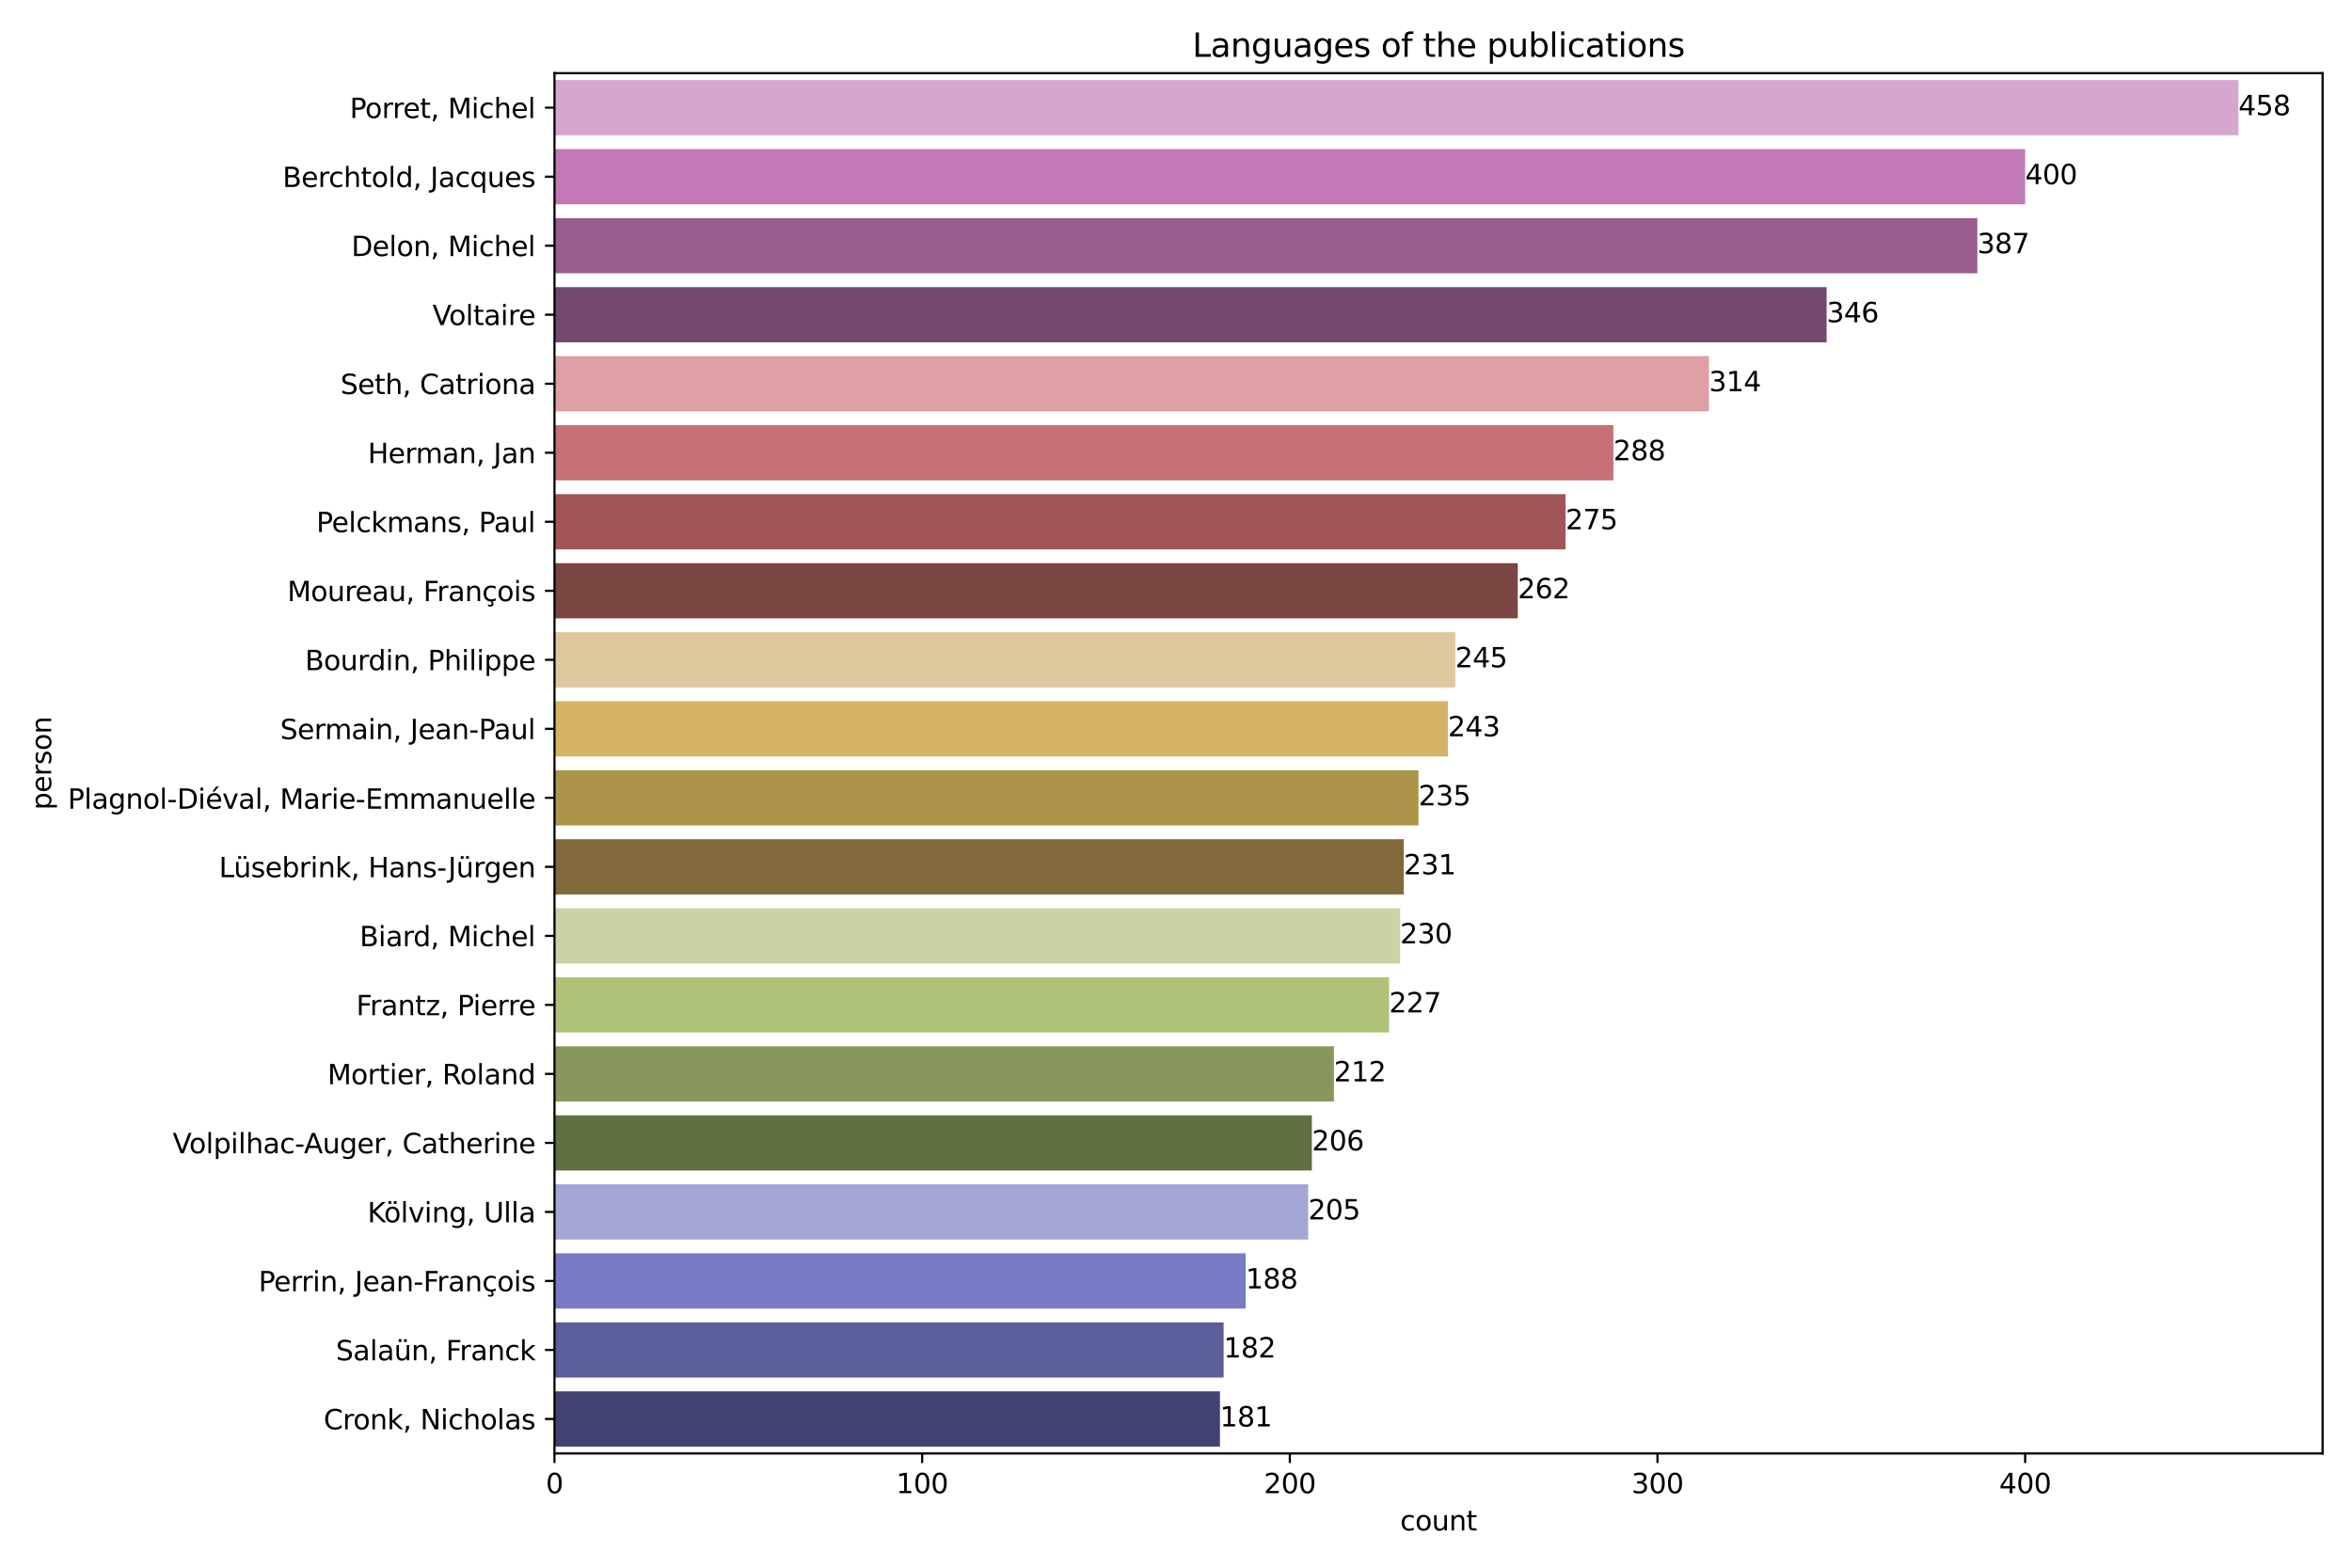 <?xml version="1.0" encoding="utf-8" standalone="no"?>
<!DOCTYPE svg PUBLIC "-//W3C//DTD SVG 1.1//EN"
  "http://www.w3.org/Graphics/SVG/1.1/DTD/svg11.dtd">
<svg xmlns:xlink="http://www.w3.org/1999/xlink" width="864pt" height="576pt" viewBox="0 0 864 576" xmlns="http://www.w3.org/2000/svg" version="1.1">
 <defs>
  <style type="text/css">*{stroke-linejoin: round; stroke-linecap: butt}</style>
 </defs>
 <g id="figure_1">
  <g id="patch_1">
   <path d="M 0 576 
L 864 576 
L 864 0 
L 0 0 
z
" style="fill: #ffffff"/>
  </g>
  <g id="axes_1">
   <g id="patch_2">
    <path d="M 203.69 534.04 
L 853.2 534.04 
L 853.2 26.88 
L 203.69 26.88 
z
" style="fill: #ffffff"/>
   </g>
   <g id="patch_3">
    <path d="M 203.69 511.218 
L 448.151 511.218 
L 448.151 531.504 
L 203.69 531.504 
z
" clip-path="url(#p50ebebb6cd)" style="fill: #414271"/>
   </g>
   <g id="patch_4">
    <path d="M 203.69 485.86 
L 449.502 485.86 
L 449.502 506.146 
L 203.69 506.146 
z
" clip-path="url(#p50ebebb6cd)" style="fill: #5c5e99"/>
   </g>
   <g id="patch_5">
    <path d="M 203.69 460.502 
L 457.605 460.502 
L 457.605 480.788 
L 203.69 480.788 
z
" clip-path="url(#p50ebebb6cd)" style="fill: #787ac3"/>
   </g>
   <g id="patch_6">
    <path d="M 203.69 435.144 
L 480.566 435.144 
L 480.566 455.43 
L 203.69 455.43 
z
" clip-path="url(#p50ebebb6cd)" style="fill: #a4a6d6"/>
   </g>
   <g id="patch_7">
    <path d="M 203.69 409.786 
L 481.916 409.786 
L 481.916 430.072 
L 203.69 430.072 
z
" clip-path="url(#p50ebebb6cd)" style="fill: #607141"/>
   </g>
   <g id="patch_8">
    <path d="M 203.69 384.428 
L 490.02 384.428 
L 490.02 404.714 
L 203.69 404.714 
z
" clip-path="url(#p50ebebb6cd)" style="fill: #88985c"/>
   </g>
   <g id="patch_9">
    <path d="M 203.69 359.07 
L 510.279 359.07 
L 510.279 379.356 
L 203.69 379.356 
z
" clip-path="url(#p50ebebb6cd)" style="fill: #afc378"/>
   </g>
   <g id="patch_10">
    <path d="M 203.69 333.712 
L 514.331 333.712 
L 514.331 353.998 
L 203.69 353.998 
z
" clip-path="url(#p50ebebb6cd)" style="fill: #c9d3a4"/>
   </g>
   <g id="patch_11">
    <path d="M 203.69 308.354 
L 515.682 308.354 
L 515.682 328.64 
L 203.69 328.64 
z
" clip-path="url(#p50ebebb6cd)" style="fill: #81693c"/>
   </g>
   <g id="patch_12">
    <path d="M 203.69 282.996 
L 521.084 282.996 
L 521.084 303.282 
L 203.69 303.282 
z
" clip-path="url(#p50ebebb6cd)" style="fill: #ac954a"/>
   </g>
   <g id="patch_13">
    <path d="M 203.69 257.638 
L 531.889 257.638 
L 531.889 277.924 
L 203.69 277.924 
z
" clip-path="url(#p50ebebb6cd)" style="fill: #d4b365"/>
   </g>
   <g id="patch_14">
    <path d="M 203.69 232.28 
L 534.59 232.28 
L 534.59 252.566 
L 203.69 252.566 
z
" clip-path="url(#p50ebebb6cd)" style="fill: #ddc89e"/>
   </g>
   <g id="patch_15">
    <path d="M 203.69 206.922 
L 557.551 206.922 
L 557.551 227.208 
L 203.69 227.208 
z
" clip-path="url(#p50ebebb6cd)" style="fill: #7b4542"/>
   </g>
   <g id="patch_16">
    <path d="M 203.69 181.564 
L 575.109 181.564 
L 575.109 201.85 
L 203.69 201.85 
z
" clip-path="url(#p50ebebb6cd)" style="fill: #a05656"/>
   </g>
   <g id="patch_17">
    <path d="M 203.69 156.206 
L 592.667 156.206 
L 592.667 176.492 
L 203.69 176.492 
z
" clip-path="url(#p50ebebb6cd)" style="fill: #c77077"/>
   </g>
   <g id="patch_18">
    <path d="M 203.69 130.848 
L 627.783 130.848 
L 627.783 151.134 
L 203.69 151.134 
z
" clip-path="url(#p50ebebb6cd)" style="fill: #dda0a5"/>
   </g>
   <g id="patch_19">
    <path d="M 203.69 105.49 
L 671.002 105.49 
L 671.002 125.776 
L 203.69 125.776 
z
" clip-path="url(#p50ebebb6cd)" style="fill: #74486e"/>
   </g>
   <g id="patch_20">
    <path d="M 203.69 80.132 
L 726.377 80.132 
L 726.377 100.418 
L 203.69 100.418 
z
" clip-path="url(#p50ebebb6cd)" style="fill: #9a5c8e"/>
   </g>
   <g id="patch_21">
    <path d="M 203.69 54.774 
L 743.935 54.774 
L 743.935 75.06 
L 203.69 75.06 
z
" clip-path="url(#p50ebebb6cd)" style="fill: #c279b5"/>
   </g>
   <g id="patch_22">
    <path d="M 203.69 29.416 
L 822.271 29.416 
L 822.271 49.702 
L 203.69 49.702 
z
" clip-path="url(#p50ebebb6cd)" style="fill: #d6a6d0"/>
   </g>
   <g id="matplotlib.axis_1">
    <g id="xtick_1">
     <g id="line2d_1">
      <defs>
       <path id="m2b7f20eead" d="M 0 0 
L 0 3.5 
" style="stroke: #000000; stroke-width: 0.8"/>
      </defs>
      <g>
       <use xlink:href="#m2b7f20eead" x="203.69" y="534.04" style="stroke: #000000; stroke-width: 0.8"/>
      </g>
     </g>
     <g id="text_1">
      <!-- 0 -->
      <g transform="translate(200.509 548.638) scale(0.1 -0.1)">
       <defs>
        <path id="DejaVuSans-30" d="M 2034 4250 
Q 1547 4250 1301 3770 
Q 1056 3291 1056 2328 
Q 1056 1369 1301 889 
Q 1547 409 2034 409 
Q 2525 409 2770 889 
Q 3016 1369 3016 2328 
Q 3016 3291 2770 3770 
Q 2525 4250 2034 4250 
z
M 2034 4750 
Q 2819 4750 3233 4129 
Q 3647 3509 3647 2328 
Q 3647 1150 3233 529 
Q 2819 -91 2034 -91 
Q 1250 -91 836 529 
Q 422 1150 422 2328 
Q 422 3509 836 4129 
Q 1250 4750 2034 4750 
z
" transform="scale(0.016)"/>
       </defs>
       <use xlink:href="#DejaVuSans-30"/>
      </g>
     </g>
    </g>
    <g id="xtick_2">
     <g id="line2d_2">
      <g>
       <use xlink:href="#m2b7f20eead" x="338.751" y="534.04" style="stroke: #000000; stroke-width: 0.8"/>
      </g>
     </g>
     <g id="text_2">
      <!-- 100 -->
      <g transform="translate(329.208 548.638) scale(0.1 -0.1)">
       <defs>
        <path id="DejaVuSans-31" d="M 794 531 
L 1825 531 
L 1825 4091 
L 703 3866 
L 703 4441 
L 1819 4666 
L 2450 4666 
L 2450 531 
L 3481 531 
L 3481 0 
L 794 0 
L 794 531 
z
" transform="scale(0.016)"/>
       </defs>
       <use xlink:href="#DejaVuSans-31"/>
       <use xlink:href="#DejaVuSans-30" x="63.623"/>
       <use xlink:href="#DejaVuSans-30" x="127.246"/>
      </g>
     </g>
    </g>
    <g id="xtick_3">
     <g id="line2d_3">
      <g>
       <use xlink:href="#m2b7f20eead" x="473.813" y="534.04" style="stroke: #000000; stroke-width: 0.8"/>
      </g>
     </g>
     <g id="text_3">
      <!-- 200 -->
      <g transform="translate(464.269 548.638) scale(0.1 -0.1)">
       <defs>
        <path id="DejaVuSans-32" d="M 1228 531 
L 3431 531 
L 3431 0 
L 469 0 
L 469 531 
Q 828 903 1448 1529 
Q 2069 2156 2228 2338 
Q 2531 2678 2651 2914 
Q 2772 3150 2772 3378 
Q 2772 3750 2511 3984 
Q 2250 4219 1831 4219 
Q 1534 4219 1204 4116 
Q 875 4013 500 3803 
L 500 4441 
Q 881 4594 1212 4672 
Q 1544 4750 1819 4750 
Q 2544 4750 2975 4387 
Q 3406 4025 3406 3419 
Q 3406 3131 3298 2873 
Q 3191 2616 2906 2266 
Q 2828 2175 2409 1742 
Q 1991 1309 1228 531 
z
" transform="scale(0.016)"/>
       </defs>
       <use xlink:href="#DejaVuSans-32"/>
       <use xlink:href="#DejaVuSans-30" x="63.623"/>
       <use xlink:href="#DejaVuSans-30" x="127.246"/>
      </g>
     </g>
    </g>
    <g id="xtick_4">
     <g id="line2d_4">
      <g>
       <use xlink:href="#m2b7f20eead" x="608.874" y="534.04" style="stroke: #000000; stroke-width: 0.8"/>
      </g>
     </g>
     <g id="text_4">
      <!-- 300 -->
      <g transform="translate(599.33 548.638) scale(0.1 -0.1)">
       <defs>
        <path id="DejaVuSans-33" d="M 2597 2516 
Q 3050 2419 3304 2112 
Q 3559 1806 3559 1356 
Q 3559 666 3084 287 
Q 2609 -91 1734 -91 
Q 1441 -91 1130 -33 
Q 819 25 488 141 
L 488 750 
Q 750 597 1062 519 
Q 1375 441 1716 441 
Q 2309 441 2620 675 
Q 2931 909 2931 1356 
Q 2931 1769 2642 2001 
Q 2353 2234 1838 2234 
L 1294 2234 
L 1294 2753 
L 1863 2753 
Q 2328 2753 2575 2939 
Q 2822 3125 2822 3475 
Q 2822 3834 2567 4026 
Q 2313 4219 1838 4219 
Q 1578 4219 1281 4162 
Q 984 4106 628 3988 
L 628 4550 
Q 988 4650 1302 4700 
Q 1616 4750 1894 4750 
Q 2613 4750 3031 4423 
Q 3450 4097 3450 3541 
Q 3450 3153 3228 2886 
Q 3006 2619 2597 2516 
z
" transform="scale(0.016)"/>
       </defs>
       <use xlink:href="#DejaVuSans-33"/>
       <use xlink:href="#DejaVuSans-30" x="63.623"/>
       <use xlink:href="#DejaVuSans-30" x="127.246"/>
      </g>
     </g>
    </g>
    <g id="xtick_5">
     <g id="line2d_5">
      <g>
       <use xlink:href="#m2b7f20eead" x="743.935" y="534.04" style="stroke: #000000; stroke-width: 0.8"/>
      </g>
     </g>
     <g id="text_5">
      <!-- 400 -->
      <g transform="translate(734.392 548.638) scale(0.1 -0.1)">
       <defs>
        <path id="DejaVuSans-34" d="M 2419 4116 
L 825 1625 
L 2419 1625 
L 2419 4116 
z
M 2253 4666 
L 3047 4666 
L 3047 1625 
L 3713 1625 
L 3713 1100 
L 3047 1100 
L 3047 0 
L 2419 0 
L 2419 1100 
L 313 1100 
L 313 1709 
L 2253 4666 
z
" transform="scale(0.016)"/>
       </defs>
       <use xlink:href="#DejaVuSans-34"/>
       <use xlink:href="#DejaVuSans-30" x="63.623"/>
       <use xlink:href="#DejaVuSans-30" x="127.246"/>
      </g>
     </g>
    </g>
    <g id="text_6">
     <!-- count -->
     <g transform="translate(514.339 562.317) scale(0.1 -0.1)">
      <defs>
       <path id="DejaVuSans-63" d="M 3122 3366 
L 3122 2828 
Q 2878 2963 2633 3030 
Q 2388 3097 2138 3097 
Q 1578 3097 1268 2742 
Q 959 2388 959 1747 
Q 959 1106 1268 751 
Q 1578 397 2138 397 
Q 2388 397 2633 464 
Q 2878 531 3122 666 
L 3122 134 
Q 2881 22 2623 -34 
Q 2366 -91 2075 -91 
Q 1284 -91 818 406 
Q 353 903 353 1747 
Q 353 2603 823 3093 
Q 1294 3584 2113 3584 
Q 2378 3584 2631 3529 
Q 2884 3475 3122 3366 
z
" transform="scale(0.016)"/>
       <path id="DejaVuSans-6f" d="M 1959 3097 
Q 1497 3097 1228 2736 
Q 959 2375 959 1747 
Q 959 1119 1226 758 
Q 1494 397 1959 397 
Q 2419 397 2687 759 
Q 2956 1122 2956 1747 
Q 2956 2369 2687 2733 
Q 2419 3097 1959 3097 
z
M 1959 3584 
Q 2709 3584 3137 3096 
Q 3566 2609 3566 1747 
Q 3566 888 3137 398 
Q 2709 -91 1959 -91 
Q 1206 -91 779 398 
Q 353 888 353 1747 
Q 353 2609 779 3096 
Q 1206 3584 1959 3584 
z
" transform="scale(0.016)"/>
       <path id="DejaVuSans-75" d="M 544 1381 
L 544 3500 
L 1119 3500 
L 1119 1403 
Q 1119 906 1312 657 
Q 1506 409 1894 409 
Q 2359 409 2629 706 
Q 2900 1003 2900 1516 
L 2900 3500 
L 3475 3500 
L 3475 0 
L 2900 0 
L 2900 538 
Q 2691 219 2414 64 
Q 2138 -91 1772 -91 
Q 1169 -91 856 284 
Q 544 659 544 1381 
z
M 1991 3584 
L 1991 3584 
z
" transform="scale(0.016)"/>
       <path id="DejaVuSans-6e" d="M 3513 2113 
L 3513 0 
L 2938 0 
L 2938 2094 
Q 2938 2591 2744 2837 
Q 2550 3084 2163 3084 
Q 1697 3084 1428 2787 
Q 1159 2491 1159 1978 
L 1159 0 
L 581 0 
L 581 3500 
L 1159 3500 
L 1159 2956 
Q 1366 3272 1645 3428 
Q 1925 3584 2291 3584 
Q 2894 3584 3203 3211 
Q 3513 2838 3513 2113 
z
" transform="scale(0.016)"/>
       <path id="DejaVuSans-74" d="M 1172 4494 
L 1172 3500 
L 2356 3500 
L 2356 3053 
L 1172 3053 
L 1172 1153 
Q 1172 725 1289 603 
Q 1406 481 1766 481 
L 2356 481 
L 2356 0 
L 1766 0 
Q 1100 0 847 248 
Q 594 497 594 1153 
L 594 3053 
L 172 3053 
L 172 3500 
L 594 3500 
L 594 4494 
L 1172 4494 
z
" transform="scale(0.016)"/>
      </defs>
      <use xlink:href="#DejaVuSans-63"/>
      <use xlink:href="#DejaVuSans-6f" x="54.98"/>
      <use xlink:href="#DejaVuSans-75" x="116.162"/>
      <use xlink:href="#DejaVuSans-6e" x="179.541"/>
      <use xlink:href="#DejaVuSans-74" x="242.92"/>
     </g>
    </g>
   </g>
   <g id="matplotlib.axis_2">
    <g id="ytick_1">
     <g id="line2d_6">
      <defs>
       <path id="mb534591a51" d="M 0 0 
L -3.5 0 
" style="stroke: #000000; stroke-width: 0.8"/>
      </defs>
      <g>
       <use xlink:href="#mb534591a51" x="203.69" y="39.559" style="stroke: #000000; stroke-width: 0.8"/>
      </g>
     </g>
     <g id="text_7">
      <!-- Porret, Michel -->
      <g transform="translate(128.479 43.358) scale(0.1 -0.1)">
       <defs>
        <path id="DejaVuSans-50" d="M 1259 4147 
L 1259 2394 
L 2053 2394 
Q 2494 2394 2734 2622 
Q 2975 2850 2975 3272 
Q 2975 3691 2734 3919 
Q 2494 4147 2053 4147 
L 1259 4147 
z
M 628 4666 
L 2053 4666 
Q 2838 4666 3239 4311 
Q 3641 3956 3641 3272 
Q 3641 2581 3239 2228 
Q 2838 1875 2053 1875 
L 1259 1875 
L 1259 0 
L 628 0 
L 628 4666 
z
" transform="scale(0.016)"/>
        <path id="DejaVuSans-72" d="M 2631 2963 
Q 2534 3019 2420 3045 
Q 2306 3072 2169 3072 
Q 1681 3072 1420 2755 
Q 1159 2438 1159 1844 
L 1159 0 
L 581 0 
L 581 3500 
L 1159 3500 
L 1159 2956 
Q 1341 3275 1631 3429 
Q 1922 3584 2338 3584 
Q 2397 3584 2469 3576 
Q 2541 3569 2628 3553 
L 2631 2963 
z
" transform="scale(0.016)"/>
        <path id="DejaVuSans-65" d="M 3597 1894 
L 3597 1613 
L 953 1613 
Q 991 1019 1311 708 
Q 1631 397 2203 397 
Q 2534 397 2845 478 
Q 3156 559 3463 722 
L 3463 178 
Q 3153 47 2828 -22 
Q 2503 -91 2169 -91 
Q 1331 -91 842 396 
Q 353 884 353 1716 
Q 353 2575 817 3079 
Q 1281 3584 2069 3584 
Q 2775 3584 3186 3129 
Q 3597 2675 3597 1894 
z
M 3022 2063 
Q 3016 2534 2758 2815 
Q 2500 3097 2075 3097 
Q 1594 3097 1305 2825 
Q 1016 2553 972 2059 
L 3022 2063 
z
" transform="scale(0.016)"/>
        <path id="DejaVuSans-2c" d="M 750 794 
L 1409 794 
L 1409 256 
L 897 -744 
L 494 -744 
L 750 256 
L 750 794 
z
" transform="scale(0.016)"/>
        <path id="DejaVuSans-20" transform="scale(0.016)"/>
        <path id="DejaVuSans-4d" d="M 628 4666 
L 1569 4666 
L 2759 1491 
L 3956 4666 
L 4897 4666 
L 4897 0 
L 4281 0 
L 4281 4097 
L 3078 897 
L 2444 897 
L 1241 4097 
L 1241 0 
L 628 0 
L 628 4666 
z
" transform="scale(0.016)"/>
        <path id="DejaVuSans-69" d="M 603 3500 
L 1178 3500 
L 1178 0 
L 603 0 
L 603 3500 
z
M 603 4863 
L 1178 4863 
L 1178 4134 
L 603 4134 
L 603 4863 
z
" transform="scale(0.016)"/>
        <path id="DejaVuSans-68" d="M 3513 2113 
L 3513 0 
L 2938 0 
L 2938 2094 
Q 2938 2591 2744 2837 
Q 2550 3084 2163 3084 
Q 1697 3084 1428 2787 
Q 1159 2491 1159 1978 
L 1159 0 
L 581 0 
L 581 4863 
L 1159 4863 
L 1159 2956 
Q 1366 3272 1645 3428 
Q 1925 3584 2291 3584 
Q 2894 3584 3203 3211 
Q 3513 2838 3513 2113 
z
" transform="scale(0.016)"/>
        <path id="DejaVuSans-6c" d="M 603 4863 
L 1178 4863 
L 1178 0 
L 603 0 
L 603 4863 
z
" transform="scale(0.016)"/>
       </defs>
       <use xlink:href="#DejaVuSans-50"/>
       <use xlink:href="#DejaVuSans-6f" x="56.678"/>
       <use xlink:href="#DejaVuSans-72" x="117.859"/>
       <use xlink:href="#DejaVuSans-72" x="157.223"/>
       <use xlink:href="#DejaVuSans-65" x="196.086"/>
       <use xlink:href="#DejaVuSans-74" x="257.609"/>
       <use xlink:href="#DejaVuSans-2c" x="296.818"/>
       <use xlink:href="#DejaVuSans-20" x="328.605"/>
       <use xlink:href="#DejaVuSans-4d" x="360.393"/>
       <use xlink:href="#DejaVuSans-69" x="446.672"/>
       <use xlink:href="#DejaVuSans-63" x="474.455"/>
       <use xlink:href="#DejaVuSans-68" x="529.436"/>
       <use xlink:href="#DejaVuSans-65" x="592.814"/>
       <use xlink:href="#DejaVuSans-6c" x="654.338"/>
      </g>
     </g>
    </g>
    <g id="ytick_2">
     <g id="line2d_7">
      <g>
       <use xlink:href="#mb534591a51" x="203.69" y="64.917" style="stroke: #000000; stroke-width: 0.8"/>
      </g>
     </g>
     <g id="text_8">
      <!-- Berchtold, Jacques -->
      <g transform="translate(103.807 68.716) scale(0.1 -0.1)">
       <defs>
        <path id="DejaVuSans-42" d="M 1259 2228 
L 1259 519 
L 2272 519 
Q 2781 519 3026 730 
Q 3272 941 3272 1375 
Q 3272 1813 3026 2020 
Q 2781 2228 2272 2228 
L 1259 2228 
z
M 1259 4147 
L 1259 2741 
L 2194 2741 
Q 2656 2741 2882 2914 
Q 3109 3088 3109 3444 
Q 3109 3797 2882 3972 
Q 2656 4147 2194 4147 
L 1259 4147 
z
M 628 4666 
L 2241 4666 
Q 2963 4666 3353 4366 
Q 3744 4066 3744 3513 
Q 3744 3084 3544 2831 
Q 3344 2578 2956 2516 
Q 3422 2416 3680 2098 
Q 3938 1781 3938 1306 
Q 3938 681 3513 340 
Q 3088 0 2303 0 
L 628 0 
L 628 4666 
z
" transform="scale(0.016)"/>
        <path id="DejaVuSans-64" d="M 2906 2969 
L 2906 4863 
L 3481 4863 
L 3481 0 
L 2906 0 
L 2906 525 
Q 2725 213 2448 61 
Q 2172 -91 1784 -91 
Q 1150 -91 751 415 
Q 353 922 353 1747 
Q 353 2572 751 3078 
Q 1150 3584 1784 3584 
Q 2172 3584 2448 3432 
Q 2725 3281 2906 2969 
z
M 947 1747 
Q 947 1113 1208 752 
Q 1469 391 1925 391 
Q 2381 391 2643 752 
Q 2906 1113 2906 1747 
Q 2906 2381 2643 2742 
Q 2381 3103 1925 3103 
Q 1469 3103 1208 2742 
Q 947 2381 947 1747 
z
" transform="scale(0.016)"/>
        <path id="DejaVuSans-4a" d="M 628 4666 
L 1259 4666 
L 1259 325 
Q 1259 -519 939 -900 
Q 619 -1281 -91 -1281 
L -331 -1281 
L -331 -750 
L -134 -750 
Q 284 -750 456 -515 
Q 628 -281 628 325 
L 628 4666 
z
" transform="scale(0.016)"/>
        <path id="DejaVuSans-61" d="M 2194 1759 
Q 1497 1759 1228 1600 
Q 959 1441 959 1056 
Q 959 750 1161 570 
Q 1363 391 1709 391 
Q 2188 391 2477 730 
Q 2766 1069 2766 1631 
L 2766 1759 
L 2194 1759 
z
M 3341 1997 
L 3341 0 
L 2766 0 
L 2766 531 
Q 2569 213 2275 61 
Q 1981 -91 1556 -91 
Q 1019 -91 701 211 
Q 384 513 384 1019 
Q 384 1609 779 1909 
Q 1175 2209 1959 2209 
L 2766 2209 
L 2766 2266 
Q 2766 2663 2505 2880 
Q 2244 3097 1772 3097 
Q 1472 3097 1187 3025 
Q 903 2953 641 2809 
L 641 3341 
Q 956 3463 1253 3523 
Q 1550 3584 1831 3584 
Q 2591 3584 2966 3190 
Q 3341 2797 3341 1997 
z
" transform="scale(0.016)"/>
        <path id="DejaVuSans-71" d="M 947 1747 
Q 947 1113 1208 752 
Q 1469 391 1925 391 
Q 2381 391 2643 752 
Q 2906 1113 2906 1747 
Q 2906 2381 2643 2742 
Q 2381 3103 1925 3103 
Q 1469 3103 1208 2742 
Q 947 2381 947 1747 
z
M 2906 525 
Q 2725 213 2448 61 
Q 2172 -91 1784 -91 
Q 1150 -91 751 415 
Q 353 922 353 1747 
Q 353 2572 751 3078 
Q 1150 3584 1784 3584 
Q 2172 3584 2448 3432 
Q 2725 3281 2906 2969 
L 2906 3500 
L 3481 3500 
L 3481 -1331 
L 2906 -1331 
L 2906 525 
z
" transform="scale(0.016)"/>
        <path id="DejaVuSans-73" d="M 2834 3397 
L 2834 2853 
Q 2591 2978 2328 3040 
Q 2066 3103 1784 3103 
Q 1356 3103 1142 2972 
Q 928 2841 928 2578 
Q 928 2378 1081 2264 
Q 1234 2150 1697 2047 
L 1894 2003 
Q 2506 1872 2764 1633 
Q 3022 1394 3022 966 
Q 3022 478 2636 193 
Q 2250 -91 1575 -91 
Q 1294 -91 989 -36 
Q 684 19 347 128 
L 347 722 
Q 666 556 975 473 
Q 1284 391 1588 391 
Q 1994 391 2212 530 
Q 2431 669 2431 922 
Q 2431 1156 2273 1281 
Q 2116 1406 1581 1522 
L 1381 1569 
Q 847 1681 609 1914 
Q 372 2147 372 2553 
Q 372 3047 722 3315 
Q 1072 3584 1716 3584 
Q 2034 3584 2315 3537 
Q 2597 3491 2834 3397 
z
" transform="scale(0.016)"/>
       </defs>
       <use xlink:href="#DejaVuSans-42"/>
       <use xlink:href="#DejaVuSans-65" x="68.604"/>
       <use xlink:href="#DejaVuSans-72" x="130.127"/>
       <use xlink:href="#DejaVuSans-63" x="168.99"/>
       <use xlink:href="#DejaVuSans-68" x="223.971"/>
       <use xlink:href="#DejaVuSans-74" x="287.35"/>
       <use xlink:href="#DejaVuSans-6f" x="326.559"/>
       <use xlink:href="#DejaVuSans-6c" x="387.74"/>
       <use xlink:href="#DejaVuSans-64" x="415.523"/>
       <use xlink:href="#DejaVuSans-2c" x="479"/>
       <use xlink:href="#DejaVuSans-20" x="510.787"/>
       <use xlink:href="#DejaVuSans-4a" x="542.574"/>
       <use xlink:href="#DejaVuSans-61" x="572.066"/>
       <use xlink:href="#DejaVuSans-63" x="633.346"/>
       <use xlink:href="#DejaVuSans-71" x="688.326"/>
       <use xlink:href="#DejaVuSans-75" x="751.803"/>
       <use xlink:href="#DejaVuSans-65" x="815.182"/>
       <use xlink:href="#DejaVuSans-73" x="876.705"/>
      </g>
     </g>
    </g>
    <g id="ytick_3">
     <g id="line2d_8">
      <g>
       <use xlink:href="#mb534591a51" x="203.69" y="90.275" style="stroke: #000000; stroke-width: 0.8"/>
      </g>
     </g>
     <g id="text_9">
      <!-- Delon, Michel -->
      <g transform="translate(129.073 94.074) scale(0.1 -0.1)">
       <defs>
        <path id="DejaVuSans-44" d="M 1259 4147 
L 1259 519 
L 2022 519 
Q 2988 519 3436 956 
Q 3884 1394 3884 2338 
Q 3884 3275 3436 3711 
Q 2988 4147 2022 4147 
L 1259 4147 
z
M 628 4666 
L 1925 4666 
Q 3281 4666 3915 4102 
Q 4550 3538 4550 2338 
Q 4550 1131 3912 565 
Q 3275 0 1925 0 
L 628 0 
L 628 4666 
z
" transform="scale(0.016)"/>
       </defs>
       <use xlink:href="#DejaVuSans-44"/>
       <use xlink:href="#DejaVuSans-65" x="77.002"/>
       <use xlink:href="#DejaVuSans-6c" x="138.525"/>
       <use xlink:href="#DejaVuSans-6f" x="166.309"/>
       <use xlink:href="#DejaVuSans-6e" x="227.49"/>
       <use xlink:href="#DejaVuSans-2c" x="290.869"/>
       <use xlink:href="#DejaVuSans-20" x="322.656"/>
       <use xlink:href="#DejaVuSans-4d" x="354.443"/>
       <use xlink:href="#DejaVuSans-69" x="440.723"/>
       <use xlink:href="#DejaVuSans-63" x="468.506"/>
       <use xlink:href="#DejaVuSans-68" x="523.486"/>
       <use xlink:href="#DejaVuSans-65" x="586.865"/>
       <use xlink:href="#DejaVuSans-6c" x="648.389"/>
      </g>
     </g>
    </g>
    <g id="ytick_4">
     <g id="line2d_9">
      <g>
       <use xlink:href="#mb534591a51" x="203.69" y="115.633" style="stroke: #000000; stroke-width: 0.8"/>
      </g>
     </g>
     <g id="text_10">
      <!-- Voltaire -->
      <g transform="translate(158.862 119.432) scale(0.1 -0.1)">
       <defs>
        <path id="DejaVuSans-56" d="M 1831 0 
L 50 4666 
L 709 4666 
L 2188 738 
L 3669 4666 
L 4325 4666 
L 2547 0 
L 1831 0 
z
" transform="scale(0.016)"/>
       </defs>
       <use xlink:href="#DejaVuSans-56"/>
       <use xlink:href="#DejaVuSans-6f" x="60.658"/>
       <use xlink:href="#DejaVuSans-6c" x="121.84"/>
       <use xlink:href="#DejaVuSans-74" x="149.623"/>
       <use xlink:href="#DejaVuSans-61" x="188.832"/>
       <use xlink:href="#DejaVuSans-69" x="250.111"/>
       <use xlink:href="#DejaVuSans-72" x="277.895"/>
       <use xlink:href="#DejaVuSans-65" x="316.758"/>
      </g>
     </g>
    </g>
    <g id="ytick_5">
     <g id="line2d_10">
      <g>
       <use xlink:href="#mb534591a51" x="203.69" y="140.991" style="stroke: #000000; stroke-width: 0.8"/>
      </g>
     </g>
     <g id="text_11">
      <!-- Seth, Catriona -->
      <g transform="translate(125.07 144.79) scale(0.1 -0.1)">
       <defs>
        <path id="DejaVuSans-53" d="M 3425 4513 
L 3425 3897 
Q 3066 4069 2747 4153 
Q 2428 4238 2131 4238 
Q 1616 4238 1336 4038 
Q 1056 3838 1056 3469 
Q 1056 3159 1242 3001 
Q 1428 2844 1947 2747 
L 2328 2669 
Q 3034 2534 3370 2195 
Q 3706 1856 3706 1288 
Q 3706 609 3251 259 
Q 2797 -91 1919 -91 
Q 1588 -91 1214 -16 
Q 841 59 441 206 
L 441 856 
Q 825 641 1194 531 
Q 1563 422 1919 422 
Q 2459 422 2753 634 
Q 3047 847 3047 1241 
Q 3047 1584 2836 1778 
Q 2625 1972 2144 2069 
L 1759 2144 
Q 1053 2284 737 2584 
Q 422 2884 422 3419 
Q 422 4038 858 4394 
Q 1294 4750 2059 4750 
Q 2388 4750 2728 4690 
Q 3069 4631 3425 4513 
z
" transform="scale(0.016)"/>
        <path id="DejaVuSans-43" d="M 4122 4306 
L 4122 3641 
Q 3803 3938 3442 4084 
Q 3081 4231 2675 4231 
Q 1875 4231 1450 3742 
Q 1025 3253 1025 2328 
Q 1025 1406 1450 917 
Q 1875 428 2675 428 
Q 3081 428 3442 575 
Q 3803 722 4122 1019 
L 4122 359 
Q 3791 134 3420 21 
Q 3050 -91 2638 -91 
Q 1578 -91 968 557 
Q 359 1206 359 2328 
Q 359 3453 968 4101 
Q 1578 4750 2638 4750 
Q 3056 4750 3426 4639 
Q 3797 4528 4122 4306 
z
" transform="scale(0.016)"/>
       </defs>
       <use xlink:href="#DejaVuSans-53"/>
       <use xlink:href="#DejaVuSans-65" x="63.477"/>
       <use xlink:href="#DejaVuSans-74" x="125"/>
       <use xlink:href="#DejaVuSans-68" x="164.209"/>
       <use xlink:href="#DejaVuSans-2c" x="227.588"/>
       <use xlink:href="#DejaVuSans-20" x="259.375"/>
       <use xlink:href="#DejaVuSans-43" x="291.162"/>
       <use xlink:href="#DejaVuSans-61" x="360.986"/>
       <use xlink:href="#DejaVuSans-74" x="422.266"/>
       <use xlink:href="#DejaVuSans-72" x="461.475"/>
       <use xlink:href="#DejaVuSans-69" x="502.588"/>
       <use xlink:href="#DejaVuSans-6f" x="530.371"/>
       <use xlink:href="#DejaVuSans-6e" x="591.553"/>
       <use xlink:href="#DejaVuSans-61" x="654.932"/>
      </g>
     </g>
    </g>
    <g id="ytick_6">
     <g id="line2d_11">
      <g>
       <use xlink:href="#mb534591a51" x="203.69" y="166.349" style="stroke: #000000; stroke-width: 0.8"/>
      </g>
     </g>
     <g id="text_12">
      <!-- Herman, Jan -->
      <g transform="translate(135.102 170.148) scale(0.1 -0.1)">
       <defs>
        <path id="DejaVuSans-48" d="M 628 4666 
L 1259 4666 
L 1259 2753 
L 3553 2753 
L 3553 4666 
L 4184 4666 
L 4184 0 
L 3553 0 
L 3553 2222 
L 1259 2222 
L 1259 0 
L 628 0 
L 628 4666 
z
" transform="scale(0.016)"/>
        <path id="DejaVuSans-6d" d="M 3328 2828 
Q 3544 3216 3844 3400 
Q 4144 3584 4550 3584 
Q 5097 3584 5394 3201 
Q 5691 2819 5691 2113 
L 5691 0 
L 5113 0 
L 5113 2094 
Q 5113 2597 4934 2840 
Q 4756 3084 4391 3084 
Q 3944 3084 3684 2787 
Q 3425 2491 3425 1978 
L 3425 0 
L 2847 0 
L 2847 2094 
Q 2847 2600 2669 2842 
Q 2491 3084 2119 3084 
Q 1678 3084 1418 2786 
Q 1159 2488 1159 1978 
L 1159 0 
L 581 0 
L 581 3500 
L 1159 3500 
L 1159 2956 
Q 1356 3278 1631 3431 
Q 1906 3584 2284 3584 
Q 2666 3584 2933 3390 
Q 3200 3197 3328 2828 
z
" transform="scale(0.016)"/>
       </defs>
       <use xlink:href="#DejaVuSans-48"/>
       <use xlink:href="#DejaVuSans-65" x="75.195"/>
       <use xlink:href="#DejaVuSans-72" x="136.719"/>
       <use xlink:href="#DejaVuSans-6d" x="176.082"/>
       <use xlink:href="#DejaVuSans-61" x="273.494"/>
       <use xlink:href="#DejaVuSans-6e" x="334.773"/>
       <use xlink:href="#DejaVuSans-2c" x="398.152"/>
       <use xlink:href="#DejaVuSans-20" x="429.939"/>
       <use xlink:href="#DejaVuSans-4a" x="461.727"/>
       <use xlink:href="#DejaVuSans-61" x="491.219"/>
       <use xlink:href="#DejaVuSans-6e" x="552.498"/>
      </g>
     </g>
    </g>
    <g id="ytick_7">
     <g id="line2d_12">
      <g>
       <use xlink:href="#mb534591a51" x="203.69" y="191.707" style="stroke: #000000; stroke-width: 0.8"/>
      </g>
     </g>
     <g id="text_13">
      <!-- Pelckmans, Paul -->
      <g transform="translate(116.207 195.506) scale(0.1 -0.1)">
       <defs>
        <path id="DejaVuSans-6b" d="M 581 4863 
L 1159 4863 
L 1159 1991 
L 2875 3500 
L 3609 3500 
L 1753 1863 
L 3688 0 
L 2938 0 
L 1159 1709 
L 1159 0 
L 581 0 
L 581 4863 
z
" transform="scale(0.016)"/>
       </defs>
       <use xlink:href="#DejaVuSans-50"/>
       <use xlink:href="#DejaVuSans-65" x="56.678"/>
       <use xlink:href="#DejaVuSans-6c" x="118.201"/>
       <use xlink:href="#DejaVuSans-63" x="145.984"/>
       <use xlink:href="#DejaVuSans-6b" x="200.965"/>
       <use xlink:href="#DejaVuSans-6d" x="258.875"/>
       <use xlink:href="#DejaVuSans-61" x="356.287"/>
       <use xlink:href="#DejaVuSans-6e" x="417.566"/>
       <use xlink:href="#DejaVuSans-73" x="480.945"/>
       <use xlink:href="#DejaVuSans-2c" x="533.045"/>
       <use xlink:href="#DejaVuSans-20" x="564.832"/>
       <use xlink:href="#DejaVuSans-50" x="596.619"/>
       <use xlink:href="#DejaVuSans-61" x="652.422"/>
       <use xlink:href="#DejaVuSans-75" x="713.701"/>
       <use xlink:href="#DejaVuSans-6c" x="777.08"/>
      </g>
     </g>
    </g>
    <g id="ytick_8">
     <g id="line2d_13">
      <g>
       <use xlink:href="#mb534591a51" x="203.69" y="217.065" style="stroke: #000000; stroke-width: 0.8"/>
      </g>
     </g>
     <g id="text_14">
      <!-- Moureau, François -->
      <g transform="translate(105.537 220.864) scale(0.1 -0.1)">
       <defs>
        <path id="DejaVuSans-46" d="M 628 4666 
L 3309 4666 
L 3309 4134 
L 1259 4134 
L 1259 2759 
L 3109 2759 
L 3109 2228 
L 1259 2228 
L 1259 0 
L 628 0 
L 628 4666 
z
" transform="scale(0.016)"/>
        <path id="DejaVuSans-e7" d="M 3122 3366 
L 3122 2828 
Q 2878 2963 2633 3030 
Q 2388 3097 2138 3097 
Q 1578 3097 1268 2742 
Q 959 2388 959 1747 
Q 959 1106 1268 751 
Q 1578 397 2138 397 
Q 2388 397 2633 464 
Q 2878 531 3122 666 
L 3122 134 
Q 2881 22 2623 -34 
Q 2366 -91 2075 -91 
Q 1284 -91 818 406 
Q 353 903 353 1747 
Q 353 2603 823 3093 
Q 1294 3584 2113 3584 
Q 2378 3584 2631 3529 
Q 2884 3475 3122 3366 
z
M 2311 0 
Q 2482 -194 2566 -358 
Q 2651 -522 2651 -672 
Q 2651 -950 2463 -1092 
Q 2276 -1234 1907 -1234 
Q 1764 -1234 1628 -1215 
Q 1492 -1197 1357 -1159 
L 1357 -750 
Q 1464 -803 1579 -826 
Q 1695 -850 1842 -850 
Q 2026 -850 2120 -775 
Q 2214 -700 2214 -556 
Q 2214 -463 2146 -327 
Q 2079 -191 1939 0 
L 2311 0 
z
" transform="scale(0.016)"/>
       </defs>
       <use xlink:href="#DejaVuSans-4d"/>
       <use xlink:href="#DejaVuSans-6f" x="86.279"/>
       <use xlink:href="#DejaVuSans-75" x="147.461"/>
       <use xlink:href="#DejaVuSans-72" x="210.84"/>
       <use xlink:href="#DejaVuSans-65" x="249.703"/>
       <use xlink:href="#DejaVuSans-61" x="311.227"/>
       <use xlink:href="#DejaVuSans-75" x="372.506"/>
       <use xlink:href="#DejaVuSans-2c" x="435.885"/>
       <use xlink:href="#DejaVuSans-20" x="467.672"/>
       <use xlink:href="#DejaVuSans-46" x="499.459"/>
       <use xlink:href="#DejaVuSans-72" x="549.729"/>
       <use xlink:href="#DejaVuSans-61" x="590.842"/>
       <use xlink:href="#DejaVuSans-6e" x="652.121"/>
       <use xlink:href="#DejaVuSans-e7" x="715.5"/>
       <use xlink:href="#DejaVuSans-6f" x="770.48"/>
       <use xlink:href="#DejaVuSans-69" x="831.662"/>
       <use xlink:href="#DejaVuSans-73" x="859.445"/>
      </g>
     </g>
    </g>
    <g id="ytick_9">
     <g id="line2d_14">
      <g>
       <use xlink:href="#mb534591a51" x="203.69" y="242.423" style="stroke: #000000; stroke-width: 0.8"/>
      </g>
     </g>
     <g id="text_15">
      <!-- Bourdin, Philippe -->
      <g transform="translate(112.065 246.222) scale(0.1 -0.1)">
       <defs>
        <path id="DejaVuSans-70" d="M 1159 525 
L 1159 -1331 
L 581 -1331 
L 581 3500 
L 1159 3500 
L 1159 2969 
Q 1341 3281 1617 3432 
Q 1894 3584 2278 3584 
Q 2916 3584 3314 3078 
Q 3713 2572 3713 1747 
Q 3713 922 3314 415 
Q 2916 -91 2278 -91 
Q 1894 -91 1617 61 
Q 1341 213 1159 525 
z
M 3116 1747 
Q 3116 2381 2855 2742 
Q 2594 3103 2138 3103 
Q 1681 3103 1420 2742 
Q 1159 2381 1159 1747 
Q 1159 1113 1420 752 
Q 1681 391 2138 391 
Q 2594 391 2855 752 
Q 3116 1113 3116 1747 
z
" transform="scale(0.016)"/>
       </defs>
       <use xlink:href="#DejaVuSans-42"/>
       <use xlink:href="#DejaVuSans-6f" x="68.604"/>
       <use xlink:href="#DejaVuSans-75" x="129.785"/>
       <use xlink:href="#DejaVuSans-72" x="193.164"/>
       <use xlink:href="#DejaVuSans-64" x="232.527"/>
       <use xlink:href="#DejaVuSans-69" x="296.004"/>
       <use xlink:href="#DejaVuSans-6e" x="323.787"/>
       <use xlink:href="#DejaVuSans-2c" x="387.166"/>
       <use xlink:href="#DejaVuSans-20" x="418.953"/>
       <use xlink:href="#DejaVuSans-50" x="450.74"/>
       <use xlink:href="#DejaVuSans-68" x="511.043"/>
       <use xlink:href="#DejaVuSans-69" x="574.422"/>
       <use xlink:href="#DejaVuSans-6c" x="602.205"/>
       <use xlink:href="#DejaVuSans-69" x="629.988"/>
       <use xlink:href="#DejaVuSans-70" x="657.771"/>
       <use xlink:href="#DejaVuSans-70" x="721.248"/>
       <use xlink:href="#DejaVuSans-65" x="784.725"/>
      </g>
     </g>
    </g>
    <g id="ytick_10">
     <g id="line2d_15">
      <g>
       <use xlink:href="#mb534591a51" x="203.69" y="267.781" style="stroke: #000000; stroke-width: 0.8"/>
      </g>
     </g>
     <g id="text_16">
      <!-- Sermain, Jean-Paul -->
      <g transform="translate(102.912 271.58) scale(0.1 -0.1)">
       <defs>
        <path id="DejaVuSans-2d" d="M 313 2009 
L 1997 2009 
L 1997 1497 
L 313 1497 
L 313 2009 
z
" transform="scale(0.016)"/>
       </defs>
       <use xlink:href="#DejaVuSans-53"/>
       <use xlink:href="#DejaVuSans-65" x="63.477"/>
       <use xlink:href="#DejaVuSans-72" x="125"/>
       <use xlink:href="#DejaVuSans-6d" x="164.363"/>
       <use xlink:href="#DejaVuSans-61" x="261.775"/>
       <use xlink:href="#DejaVuSans-69" x="323.055"/>
       <use xlink:href="#DejaVuSans-6e" x="350.838"/>
       <use xlink:href="#DejaVuSans-2c" x="414.217"/>
       <use xlink:href="#DejaVuSans-20" x="446.004"/>
       <use xlink:href="#DejaVuSans-4a" x="477.791"/>
       <use xlink:href="#DejaVuSans-65" x="507.283"/>
       <use xlink:href="#DejaVuSans-61" x="568.807"/>
       <use xlink:href="#DejaVuSans-6e" x="630.086"/>
       <use xlink:href="#DejaVuSans-2d" x="693.465"/>
       <use xlink:href="#DejaVuSans-50" x="729.549"/>
       <use xlink:href="#DejaVuSans-61" x="785.352"/>
       <use xlink:href="#DejaVuSans-75" x="846.631"/>
       <use xlink:href="#DejaVuSans-6c" x="910.01"/>
      </g>
     </g>
    </g>
    <g id="ytick_11">
     <g id="line2d_16">
      <g>
       <use xlink:href="#mb534591a51" x="203.69" y="293.139" style="stroke: #000000; stroke-width: 0.8"/>
      </g>
     </g>
     <g id="text_17">
      <!-- Plagnol-Diéval, Marie-Emmanuelle -->
      <g transform="translate(24.879 297.138) scale(0.1 -0.1)">
       <defs>
        <path id="DejaVuSans-67" d="M 2906 1791 
Q 2906 2416 2648 2759 
Q 2391 3103 1925 3103 
Q 1463 3103 1205 2759 
Q 947 2416 947 1791 
Q 947 1169 1205 825 
Q 1463 481 1925 481 
Q 2391 481 2648 825 
Q 2906 1169 2906 1791 
z
M 3481 434 
Q 3481 -459 3084 -895 
Q 2688 -1331 1869 -1331 
Q 1566 -1331 1297 -1286 
Q 1028 -1241 775 -1147 
L 775 -588 
Q 1028 -725 1275 -790 
Q 1522 -856 1778 -856 
Q 2344 -856 2625 -561 
Q 2906 -266 2906 331 
L 2906 616 
Q 2728 306 2450 153 
Q 2172 0 1784 0 
Q 1141 0 747 490 
Q 353 981 353 1791 
Q 353 2603 747 3093 
Q 1141 3584 1784 3584 
Q 2172 3584 2450 3431 
Q 2728 3278 2906 2969 
L 2906 3500 
L 3481 3500 
L 3481 434 
z
" transform="scale(0.016)"/>
        <path id="DejaVuSans-e9" d="M 3597 1894 
L 3597 1613 
L 953 1613 
Q 991 1019 1311 708 
Q 1631 397 2203 397 
Q 2534 397 2845 478 
Q 3156 559 3463 722 
L 3463 178 
Q 3153 47 2828 -22 
Q 2503 -91 2169 -91 
Q 1331 -91 842 396 
Q 353 884 353 1716 
Q 353 2575 817 3079 
Q 1281 3584 2069 3584 
Q 2775 3584 3186 3129 
Q 3597 2675 3597 1894 
z
M 3022 2063 
Q 3016 2534 2758 2815 
Q 2500 3097 2075 3097 
Q 1594 3097 1305 2825 
Q 1016 2553 972 2059 
L 3022 2063 
z
M 2466 5119 
L 3088 5119 
L 2070 3944 
L 1591 3944 
L 2466 5119 
z
" transform="scale(0.016)"/>
        <path id="DejaVuSans-76" d="M 191 3500 
L 800 3500 
L 1894 563 
L 2988 3500 
L 3597 3500 
L 2284 0 
L 1503 0 
L 191 3500 
z
" transform="scale(0.016)"/>
        <path id="DejaVuSans-45" d="M 628 4666 
L 3578 4666 
L 3578 4134 
L 1259 4134 
L 1259 2753 
L 3481 2753 
L 3481 2222 
L 1259 2222 
L 1259 531 
L 3634 531 
L 3634 0 
L 628 0 
L 628 4666 
z
" transform="scale(0.016)"/>
       </defs>
       <use xlink:href="#DejaVuSans-50"/>
       <use xlink:href="#DejaVuSans-6c" x="60.303"/>
       <use xlink:href="#DejaVuSans-61" x="88.086"/>
       <use xlink:href="#DejaVuSans-67" x="149.365"/>
       <use xlink:href="#DejaVuSans-6e" x="212.842"/>
       <use xlink:href="#DejaVuSans-6f" x="276.221"/>
       <use xlink:href="#DejaVuSans-6c" x="337.402"/>
       <use xlink:href="#DejaVuSans-2d" x="365.186"/>
       <use xlink:href="#DejaVuSans-44" x="401.27"/>
       <use xlink:href="#DejaVuSans-69" x="478.271"/>
       <use xlink:href="#DejaVuSans-e9" x="506.055"/>
       <use xlink:href="#DejaVuSans-76" x="567.578"/>
       <use xlink:href="#DejaVuSans-61" x="626.758"/>
       <use xlink:href="#DejaVuSans-6c" x="688.037"/>
       <use xlink:href="#DejaVuSans-2c" x="715.82"/>
       <use xlink:href="#DejaVuSans-20" x="747.607"/>
       <use xlink:href="#DejaVuSans-4d" x="779.395"/>
       <use xlink:href="#DejaVuSans-61" x="865.674"/>
       <use xlink:href="#DejaVuSans-72" x="926.953"/>
       <use xlink:href="#DejaVuSans-69" x="968.066"/>
       <use xlink:href="#DejaVuSans-65" x="995.85"/>
       <use xlink:href="#DejaVuSans-2d" x="1057.373"/>
       <use xlink:href="#DejaVuSans-45" x="1093.457"/>
       <use xlink:href="#DejaVuSans-6d" x="1156.641"/>
       <use xlink:href="#DejaVuSans-6d" x="1254.053"/>
       <use xlink:href="#DejaVuSans-61" x="1351.465"/>
       <use xlink:href="#DejaVuSans-6e" x="1412.744"/>
       <use xlink:href="#DejaVuSans-75" x="1476.123"/>
       <use xlink:href="#DejaVuSans-65" x="1539.502"/>
       <use xlink:href="#DejaVuSans-6c" x="1601.025"/>
       <use xlink:href="#DejaVuSans-6c" x="1628.809"/>
       <use xlink:href="#DejaVuSans-65" x="1656.592"/>
      </g>
     </g>
    </g>
    <g id="ytick_12">
     <g id="line2d_17">
      <g>
       <use xlink:href="#mb534591a51" x="203.69" y="318.497" style="stroke: #000000; stroke-width: 0.8"/>
      </g>
     </g>
     <g id="text_18">
      <!-- Lüsebrink, Hans-Jürgen -->
      <g transform="translate(80.443 322.296) scale(0.1 -0.1)">
       <defs>
        <path id="DejaVuSans-4c" d="M 628 4666 
L 1259 4666 
L 1259 531 
L 3531 531 
L 3531 0 
L 628 0 
L 628 4666 
z
" transform="scale(0.016)"/>
        <path id="DejaVuSans-fc" d="M 544 1381 
L 544 3500 
L 1119 3500 
L 1119 1403 
Q 1119 906 1312 657 
Q 1506 409 1894 409 
Q 2359 409 2629 706 
Q 2900 1003 2900 1516 
L 2900 3500 
L 3475 3500 
L 3475 0 
L 2900 0 
L 2900 538 
Q 2691 219 2414 64 
Q 2138 -91 1772 -91 
Q 1169 -91 856 284 
Q 544 659 544 1381 
z
M 1991 3584 
L 1991 3584 
z
M 2278 4850 
L 2912 4850 
L 2912 4219 
L 2278 4219 
L 2278 4850 
z
M 1056 4850 
L 1690 4850 
L 1690 4219 
L 1056 4219 
L 1056 4850 
z
" transform="scale(0.016)"/>
        <path id="DejaVuSans-62" d="M 3116 1747 
Q 3116 2381 2855 2742 
Q 2594 3103 2138 3103 
Q 1681 3103 1420 2742 
Q 1159 2381 1159 1747 
Q 1159 1113 1420 752 
Q 1681 391 2138 391 
Q 2594 391 2855 752 
Q 3116 1113 3116 1747 
z
M 1159 2969 
Q 1341 3281 1617 3432 
Q 1894 3584 2278 3584 
Q 2916 3584 3314 3078 
Q 3713 2572 3713 1747 
Q 3713 922 3314 415 
Q 2916 -91 2278 -91 
Q 1894 -91 1617 61 
Q 1341 213 1159 525 
L 1159 0 
L 581 0 
L 581 4863 
L 1159 4863 
L 1159 2969 
z
" transform="scale(0.016)"/>
       </defs>
       <use xlink:href="#DejaVuSans-4c"/>
       <use xlink:href="#DejaVuSans-fc" x="53.963"/>
       <use xlink:href="#DejaVuSans-73" x="117.342"/>
       <use xlink:href="#DejaVuSans-65" x="169.441"/>
       <use xlink:href="#DejaVuSans-62" x="230.965"/>
       <use xlink:href="#DejaVuSans-72" x="294.441"/>
       <use xlink:href="#DejaVuSans-69" x="335.555"/>
       <use xlink:href="#DejaVuSans-6e" x="363.338"/>
       <use xlink:href="#DejaVuSans-6b" x="426.717"/>
       <use xlink:href="#DejaVuSans-2c" x="484.627"/>
       <use xlink:href="#DejaVuSans-20" x="516.414"/>
       <use xlink:href="#DejaVuSans-48" x="548.201"/>
       <use xlink:href="#DejaVuSans-61" x="623.396"/>
       <use xlink:href="#DejaVuSans-6e" x="684.676"/>
       <use xlink:href="#DejaVuSans-73" x="748.055"/>
       <use xlink:href="#DejaVuSans-2d" x="800.154"/>
       <use xlink:href="#DejaVuSans-4a" x="841.863"/>
       <use xlink:href="#DejaVuSans-fc" x="871.355"/>
       <use xlink:href="#DejaVuSans-72" x="934.734"/>
       <use xlink:href="#DejaVuSans-67" x="974.098"/>
       <use xlink:href="#DejaVuSans-65" x="1037.574"/>
       <use xlink:href="#DejaVuSans-6e" x="1099.098"/>
      </g>
     </g>
    </g>
    <g id="ytick_13">
     <g id="line2d_18">
      <g>
       <use xlink:href="#mb534591a51" x="203.69" y="343.855" style="stroke: #000000; stroke-width: 0.8"/>
      </g>
     </g>
     <g id="text_19">
      <!-- Biard, Michel -->
      <g transform="translate(132.109 347.654) scale(0.1 -0.1)">
       <use xlink:href="#DejaVuSans-42"/>
       <use xlink:href="#DejaVuSans-69" x="68.604"/>
       <use xlink:href="#DejaVuSans-61" x="96.387"/>
       <use xlink:href="#DejaVuSans-72" x="157.666"/>
       <use xlink:href="#DejaVuSans-64" x="197.029"/>
       <use xlink:href="#DejaVuSans-2c" x="260.506"/>
       <use xlink:href="#DejaVuSans-20" x="292.293"/>
       <use xlink:href="#DejaVuSans-4d" x="324.08"/>
       <use xlink:href="#DejaVuSans-69" x="410.359"/>
       <use xlink:href="#DejaVuSans-63" x="438.143"/>
       <use xlink:href="#DejaVuSans-68" x="493.123"/>
       <use xlink:href="#DejaVuSans-65" x="556.502"/>
       <use xlink:href="#DejaVuSans-6c" x="618.025"/>
      </g>
     </g>
    </g>
    <g id="ytick_14">
     <g id="line2d_19">
      <g>
       <use xlink:href="#mb534591a51" x="203.69" y="369.213" style="stroke: #000000; stroke-width: 0.8"/>
      </g>
     </g>
     <g id="text_20">
      <!-- Frantz, Pierre -->
      <g transform="translate(130.851 373.012) scale(0.1 -0.1)">
       <defs>
        <path id="DejaVuSans-7a" d="M 353 3500 
L 3084 3500 
L 3084 2975 
L 922 459 
L 3084 459 
L 3084 0 
L 275 0 
L 275 525 
L 2438 3041 
L 353 3041 
L 353 3500 
z
" transform="scale(0.016)"/>
       </defs>
       <use xlink:href="#DejaVuSans-46"/>
       <use xlink:href="#DejaVuSans-72" x="50.27"/>
       <use xlink:href="#DejaVuSans-61" x="91.383"/>
       <use xlink:href="#DejaVuSans-6e" x="152.662"/>
       <use xlink:href="#DejaVuSans-74" x="216.041"/>
       <use xlink:href="#DejaVuSans-7a" x="255.25"/>
       <use xlink:href="#DejaVuSans-2c" x="307.74"/>
       <use xlink:href="#DejaVuSans-20" x="339.527"/>
       <use xlink:href="#DejaVuSans-50" x="371.314"/>
       <use xlink:href="#DejaVuSans-69" x="429.367"/>
       <use xlink:href="#DejaVuSans-65" x="457.15"/>
       <use xlink:href="#DejaVuSans-72" x="518.674"/>
       <use xlink:href="#DejaVuSans-72" x="558.037"/>
       <use xlink:href="#DejaVuSans-65" x="596.9"/>
      </g>
     </g>
    </g>
    <g id="ytick_15">
     <g id="line2d_20">
      <g>
       <use xlink:href="#mb534591a51" x="203.69" y="394.571" style="stroke: #000000; stroke-width: 0.8"/>
      </g>
     </g>
     <g id="text_21">
      <!-- Mortier, Roland -->
      <g transform="translate(120.304 398.37) scale(0.1 -0.1)">
       <defs>
        <path id="DejaVuSans-52" d="M 2841 2188 
Q 3044 2119 3236 1894 
Q 3428 1669 3622 1275 
L 4263 0 
L 3584 0 
L 2988 1197 
Q 2756 1666 2539 1819 
Q 2322 1972 1947 1972 
L 1259 1972 
L 1259 0 
L 628 0 
L 628 4666 
L 2053 4666 
Q 2853 4666 3247 4331 
Q 3641 3997 3641 3322 
Q 3641 2881 3436 2590 
Q 3231 2300 2841 2188 
z
M 1259 4147 
L 1259 2491 
L 2053 2491 
Q 2509 2491 2742 2702 
Q 2975 2913 2975 3322 
Q 2975 3731 2742 3939 
Q 2509 4147 2053 4147 
L 1259 4147 
z
" transform="scale(0.016)"/>
       </defs>
       <use xlink:href="#DejaVuSans-4d"/>
       <use xlink:href="#DejaVuSans-6f" x="86.279"/>
       <use xlink:href="#DejaVuSans-72" x="147.461"/>
       <use xlink:href="#DejaVuSans-74" x="188.574"/>
       <use xlink:href="#DejaVuSans-69" x="227.783"/>
       <use xlink:href="#DejaVuSans-65" x="255.566"/>
       <use xlink:href="#DejaVuSans-72" x="317.09"/>
       <use xlink:href="#DejaVuSans-2c" x="358.203"/>
       <use xlink:href="#DejaVuSans-20" x="389.99"/>
       <use xlink:href="#DejaVuSans-52" x="421.777"/>
       <use xlink:href="#DejaVuSans-6f" x="486.76"/>
       <use xlink:href="#DejaVuSans-6c" x="547.941"/>
       <use xlink:href="#DejaVuSans-61" x="575.725"/>
       <use xlink:href="#DejaVuSans-6e" x="637.004"/>
       <use xlink:href="#DejaVuSans-64" x="700.383"/>
      </g>
     </g>
    </g>
    <g id="ytick_16">
     <g id="line2d_21">
      <g>
       <use xlink:href="#mb534591a51" x="203.69" y="419.929" style="stroke: #000000; stroke-width: 0.8"/>
      </g>
     </g>
     <g id="text_22">
      <!-- Volpilhac-Auger, Catherine -->
      <g transform="translate(63.428 423.728) scale(0.1 -0.1)">
       <defs>
        <path id="DejaVuSans-41" d="M 2188 4044 
L 1331 1722 
L 3047 1722 
L 2188 4044 
z
M 1831 4666 
L 2547 4666 
L 4325 0 
L 3669 0 
L 3244 1197 
L 1141 1197 
L 716 0 
L 50 0 
L 1831 4666 
z
" transform="scale(0.016)"/>
       </defs>
       <use xlink:href="#DejaVuSans-56"/>
       <use xlink:href="#DejaVuSans-6f" x="60.658"/>
       <use xlink:href="#DejaVuSans-6c" x="121.84"/>
       <use xlink:href="#DejaVuSans-70" x="149.623"/>
       <use xlink:href="#DejaVuSans-69" x="213.1"/>
       <use xlink:href="#DejaVuSans-6c" x="240.883"/>
       <use xlink:href="#DejaVuSans-68" x="268.666"/>
       <use xlink:href="#DejaVuSans-61" x="332.045"/>
       <use xlink:href="#DejaVuSans-63" x="393.324"/>
       <use xlink:href="#DejaVuSans-2d" x="448.305"/>
       <use xlink:href="#DejaVuSans-41" x="482.139"/>
       <use xlink:href="#DejaVuSans-75" x="550.547"/>
       <use xlink:href="#DejaVuSans-67" x="613.926"/>
       <use xlink:href="#DejaVuSans-65" x="677.402"/>
       <use xlink:href="#DejaVuSans-72" x="738.926"/>
       <use xlink:href="#DejaVuSans-2c" x="780.039"/>
       <use xlink:href="#DejaVuSans-20" x="811.826"/>
       <use xlink:href="#DejaVuSans-43" x="843.613"/>
       <use xlink:href="#DejaVuSans-61" x="913.438"/>
       <use xlink:href="#DejaVuSans-74" x="974.717"/>
       <use xlink:href="#DejaVuSans-68" x="1013.926"/>
       <use xlink:href="#DejaVuSans-65" x="1077.305"/>
       <use xlink:href="#DejaVuSans-72" x="1138.828"/>
       <use xlink:href="#DejaVuSans-69" x="1179.941"/>
       <use xlink:href="#DejaVuSans-6e" x="1207.725"/>
       <use xlink:href="#DejaVuSans-65" x="1271.104"/>
      </g>
     </g>
    </g>
    <g id="ytick_17">
     <g id="line2d_22">
      <g>
       <use xlink:href="#mb534591a51" x="203.69" y="445.287" style="stroke: #000000; stroke-width: 0.8"/>
      </g>
     </g>
     <g id="text_23">
      <!-- Kölving, Ulla -->
      <g transform="translate(134.993 449.086) scale(0.1 -0.1)">
       <defs>
        <path id="DejaVuSans-4b" d="M 628 4666 
L 1259 4666 
L 1259 2694 
L 3353 4666 
L 4166 4666 
L 1850 2491 
L 4331 0 
L 3500 0 
L 1259 2247 
L 1259 0 
L 628 0 
L 628 4666 
z
" transform="scale(0.016)"/>
        <path id="DejaVuSans-f6" d="M 1959 3097 
Q 1497 3097 1228 2736 
Q 959 2375 959 1747 
Q 959 1119 1226 758 
Q 1494 397 1959 397 
Q 2419 397 2687 759 
Q 2956 1122 2956 1747 
Q 2956 2369 2687 2733 
Q 2419 3097 1959 3097 
z
M 1959 3584 
Q 2709 3584 3137 3096 
Q 3566 2609 3566 1747 
Q 3566 888 3137 398 
Q 2709 -91 1959 -91 
Q 1206 -91 779 398 
Q 353 888 353 1747 
Q 353 2609 779 3096 
Q 1206 3584 1959 3584 
z
M 2254 4850 
L 2888 4850 
L 2888 4219 
L 2254 4219 
L 2254 4850 
z
M 1032 4850 
L 1666 4850 
L 1666 4219 
L 1032 4219 
L 1032 4850 
z
" transform="scale(0.016)"/>
        <path id="DejaVuSans-55" d="M 556 4666 
L 1191 4666 
L 1191 1831 
Q 1191 1081 1462 751 
Q 1734 422 2344 422 
Q 2950 422 3222 751 
Q 3494 1081 3494 1831 
L 3494 4666 
L 4128 4666 
L 4128 1753 
Q 4128 841 3676 375 
Q 3225 -91 2344 -91 
Q 1459 -91 1007 375 
Q 556 841 556 1753 
L 556 4666 
z
" transform="scale(0.016)"/>
       </defs>
       <use xlink:href="#DejaVuSans-4b"/>
       <use xlink:href="#DejaVuSans-f6" x="60.576"/>
       <use xlink:href="#DejaVuSans-6c" x="121.758"/>
       <use xlink:href="#DejaVuSans-76" x="149.541"/>
       <use xlink:href="#DejaVuSans-69" x="208.721"/>
       <use xlink:href="#DejaVuSans-6e" x="236.504"/>
       <use xlink:href="#DejaVuSans-67" x="299.883"/>
       <use xlink:href="#DejaVuSans-2c" x="363.359"/>
       <use xlink:href="#DejaVuSans-20" x="395.146"/>
       <use xlink:href="#DejaVuSans-55" x="426.934"/>
       <use xlink:href="#DejaVuSans-6c" x="500.127"/>
       <use xlink:href="#DejaVuSans-6c" x="527.91"/>
       <use xlink:href="#DejaVuSans-61" x="555.693"/>
      </g>
     </g>
    </g>
    <g id="ytick_18">
     <g id="line2d_23">
      <g>
       <use xlink:href="#mb534591a51" x="203.69" y="470.645" style="stroke: #000000; stroke-width: 0.8"/>
      </g>
     </g>
     <g id="text_24">
      <!-- Perrin, Jean-François -->
      <g transform="translate(94.967 474.444) scale(0.1 -0.1)">
       <use xlink:href="#DejaVuSans-50"/>
       <use xlink:href="#DejaVuSans-65" x="56.678"/>
       <use xlink:href="#DejaVuSans-72" x="118.201"/>
       <use xlink:href="#DejaVuSans-72" x="157.564"/>
       <use xlink:href="#DejaVuSans-69" x="198.678"/>
       <use xlink:href="#DejaVuSans-6e" x="226.461"/>
       <use xlink:href="#DejaVuSans-2c" x="289.84"/>
       <use xlink:href="#DejaVuSans-20" x="321.627"/>
       <use xlink:href="#DejaVuSans-4a" x="353.414"/>
       <use xlink:href="#DejaVuSans-65" x="382.906"/>
       <use xlink:href="#DejaVuSans-61" x="444.43"/>
       <use xlink:href="#DejaVuSans-6e" x="505.709"/>
       <use xlink:href="#DejaVuSans-2d" x="569.088"/>
       <use xlink:href="#DejaVuSans-46" x="605.172"/>
       <use xlink:href="#DejaVuSans-72" x="655.441"/>
       <use xlink:href="#DejaVuSans-61" x="696.555"/>
       <use xlink:href="#DejaVuSans-6e" x="757.834"/>
       <use xlink:href="#DejaVuSans-e7" x="821.213"/>
       <use xlink:href="#DejaVuSans-6f" x="876.193"/>
       <use xlink:href="#DejaVuSans-69" x="937.375"/>
       <use xlink:href="#DejaVuSans-73" x="965.158"/>
      </g>
     </g>
    </g>
    <g id="ytick_19">
     <g id="line2d_24">
      <g>
       <use xlink:href="#mb534591a51" x="203.69" y="496.003" style="stroke: #000000; stroke-width: 0.8"/>
      </g>
     </g>
     <g id="text_25">
      <!-- Salaün, Franck -->
      <g transform="translate(123.384 499.802) scale(0.1 -0.1)">
       <use xlink:href="#DejaVuSans-53"/>
       <use xlink:href="#DejaVuSans-61" x="63.477"/>
       <use xlink:href="#DejaVuSans-6c" x="124.756"/>
       <use xlink:href="#DejaVuSans-61" x="152.539"/>
       <use xlink:href="#DejaVuSans-fc" x="213.818"/>
       <use xlink:href="#DejaVuSans-6e" x="277.197"/>
       <use xlink:href="#DejaVuSans-2c" x="340.576"/>
       <use xlink:href="#DejaVuSans-20" x="372.363"/>
       <use xlink:href="#DejaVuSans-46" x="404.15"/>
       <use xlink:href="#DejaVuSans-72" x="454.42"/>
       <use xlink:href="#DejaVuSans-61" x="495.533"/>
       <use xlink:href="#DejaVuSans-6e" x="556.812"/>
       <use xlink:href="#DejaVuSans-63" x="620.191"/>
       <use xlink:href="#DejaVuSans-6b" x="675.172"/>
      </g>
     </g>
    </g>
    <g id="ytick_20">
     <g id="line2d_25">
      <g>
       <use xlink:href="#mb534591a51" x="203.69" y="521.361" style="stroke: #000000; stroke-width: 0.8"/>
      </g>
     </g>
     <g id="text_26">
      <!-- Cronk, Nicholas -->
      <g transform="translate(118.888 525.16) scale(0.1 -0.1)">
       <defs>
        <path id="DejaVuSans-4e" d="M 628 4666 
L 1478 4666 
L 3547 763 
L 3547 4666 
L 4159 4666 
L 4159 0 
L 3309 0 
L 1241 3903 
L 1241 0 
L 628 0 
L 628 4666 
z
" transform="scale(0.016)"/>
       </defs>
       <use xlink:href="#DejaVuSans-43"/>
       <use xlink:href="#DejaVuSans-72" x="69.824"/>
       <use xlink:href="#DejaVuSans-6f" x="108.688"/>
       <use xlink:href="#DejaVuSans-6e" x="169.869"/>
       <use xlink:href="#DejaVuSans-6b" x="233.248"/>
       <use xlink:href="#DejaVuSans-2c" x="291.158"/>
       <use xlink:href="#DejaVuSans-20" x="322.945"/>
       <use xlink:href="#DejaVuSans-4e" x="354.732"/>
       <use xlink:href="#DejaVuSans-69" x="429.537"/>
       <use xlink:href="#DejaVuSans-63" x="457.32"/>
       <use xlink:href="#DejaVuSans-68" x="512.301"/>
       <use xlink:href="#DejaVuSans-6f" x="575.68"/>
       <use xlink:href="#DejaVuSans-6c" x="636.861"/>
       <use xlink:href="#DejaVuSans-61" x="664.645"/>
       <use xlink:href="#DejaVuSans-73" x="725.924"/>
      </g>
     </g>
    </g>
    <g id="text_27">
     <!-- person -->
     <g transform="translate(18.799 297.599) rotate(-90) scale(0.1 -0.1)">
      <use xlink:href="#DejaVuSans-70"/>
      <use xlink:href="#DejaVuSans-65" x="63.477"/>
      <use xlink:href="#DejaVuSans-72" x="125"/>
      <use xlink:href="#DejaVuSans-73" x="166.113"/>
      <use xlink:href="#DejaVuSans-6f" x="218.213"/>
      <use xlink:href="#DejaVuSans-6e" x="279.395"/>
     </g>
    </g>
   </g>
   <g id="line2d_26">
    <path clip-path="url(#p50ebebb6cd)" style="fill: none; stroke: #424242; stroke-width: 2.25; stroke-linecap: square"/>
   </g>
   <g id="line2d_27">
    <path clip-path="url(#p50ebebb6cd)" style="fill: none; stroke: #424242; stroke-width: 2.25; stroke-linecap: square"/>
   </g>
   <g id="line2d_28">
    <path clip-path="url(#p50ebebb6cd)" style="fill: none; stroke: #424242; stroke-width: 2.25; stroke-linecap: square"/>
   </g>
   <g id="line2d_29">
    <path clip-path="url(#p50ebebb6cd)" style="fill: none; stroke: #424242; stroke-width: 2.25; stroke-linecap: square"/>
   </g>
   <g id="line2d_30">
    <path clip-path="url(#p50ebebb6cd)" style="fill: none; stroke: #424242; stroke-width: 2.25; stroke-linecap: square"/>
   </g>
   <g id="line2d_31">
    <path clip-path="url(#p50ebebb6cd)" style="fill: none; stroke: #424242; stroke-width: 2.25; stroke-linecap: square"/>
   </g>
   <g id="line2d_32">
    <path clip-path="url(#p50ebebb6cd)" style="fill: none; stroke: #424242; stroke-width: 2.25; stroke-linecap: square"/>
   </g>
   <g id="line2d_33">
    <path clip-path="url(#p50ebebb6cd)" style="fill: none; stroke: #424242; stroke-width: 2.25; stroke-linecap: square"/>
   </g>
   <g id="line2d_34">
    <path clip-path="url(#p50ebebb6cd)" style="fill: none; stroke: #424242; stroke-width: 2.25; stroke-linecap: square"/>
   </g>
   <g id="line2d_35">
    <path clip-path="url(#p50ebebb6cd)" style="fill: none; stroke: #424242; stroke-width: 2.25; stroke-linecap: square"/>
   </g>
   <g id="line2d_36">
    <path clip-path="url(#p50ebebb6cd)" style="fill: none; stroke: #424242; stroke-width: 2.25; stroke-linecap: square"/>
   </g>
   <g id="line2d_37">
    <path clip-path="url(#p50ebebb6cd)" style="fill: none; stroke: #424242; stroke-width: 2.25; stroke-linecap: square"/>
   </g>
   <g id="line2d_38">
    <path clip-path="url(#p50ebebb6cd)" style="fill: none; stroke: #424242; stroke-width: 2.25; stroke-linecap: square"/>
   </g>
   <g id="line2d_39">
    <path clip-path="url(#p50ebebb6cd)" style="fill: none; stroke: #424242; stroke-width: 2.25; stroke-linecap: square"/>
   </g>
   <g id="line2d_40">
    <path clip-path="url(#p50ebebb6cd)" style="fill: none; stroke: #424242; stroke-width: 2.25; stroke-linecap: square"/>
   </g>
   <g id="line2d_41">
    <path clip-path="url(#p50ebebb6cd)" style="fill: none; stroke: #424242; stroke-width: 2.25; stroke-linecap: square"/>
   </g>
   <g id="line2d_42">
    <path clip-path="url(#p50ebebb6cd)" style="fill: none; stroke: #424242; stroke-width: 2.25; stroke-linecap: square"/>
   </g>
   <g id="line2d_43">
    <path clip-path="url(#p50ebebb6cd)" style="fill: none; stroke: #424242; stroke-width: 2.25; stroke-linecap: square"/>
   </g>
   <g id="line2d_44">
    <path clip-path="url(#p50ebebb6cd)" style="fill: none; stroke: #424242; stroke-width: 2.25; stroke-linecap: square"/>
   </g>
   <g id="line2d_45">
    <path clip-path="url(#p50ebebb6cd)" style="fill: none; stroke: #424242; stroke-width: 2.25; stroke-linecap: square"/>
   </g>
   <g id="patch_23">
    <path d="M 203.69 534.04 
L 203.69 26.88 
" style="fill: none; stroke: #000000; stroke-width: 0.8; stroke-linejoin: miter; stroke-linecap: square"/>
   </g>
   <g id="patch_24">
    <path d="M 853.2 534.04 
L 853.2 26.88 
" style="fill: none; stroke: #000000; stroke-width: 0.8; stroke-linejoin: miter; stroke-linecap: square"/>
   </g>
   <g id="patch_25">
    <path d="M 203.69 534.04 
L 853.2 534.04 
" style="fill: none; stroke: #000000; stroke-width: 0.8; stroke-linejoin: miter; stroke-linecap: square"/>
   </g>
   <g id="patch_26">
    <path d="M 203.69 26.88 
L 853.2 26.88 
" style="fill: none; stroke: #000000; stroke-width: 0.8; stroke-linejoin: miter; stroke-linecap: square"/>
   </g>
   <g id="text_28">
    <!-- 181 -->
    <g transform="translate(448.151 524.12) scale(0.1 -0.1)">
     <defs>
      <path id="DejaVuSans-38" d="M 2034 2216 
Q 1584 2216 1326 1975 
Q 1069 1734 1069 1313 
Q 1069 891 1326 650 
Q 1584 409 2034 409 
Q 2484 409 2743 651 
Q 3003 894 3003 1313 
Q 3003 1734 2745 1975 
Q 2488 2216 2034 2216 
z
M 1403 2484 
Q 997 2584 770 2862 
Q 544 3141 544 3541 
Q 544 4100 942 4425 
Q 1341 4750 2034 4750 
Q 2731 4750 3128 4425 
Q 3525 4100 3525 3541 
Q 3525 3141 3298 2862 
Q 3072 2584 2669 2484 
Q 3125 2378 3379 2068 
Q 3634 1759 3634 1313 
Q 3634 634 3220 271 
Q 2806 -91 2034 -91 
Q 1263 -91 848 271 
Q 434 634 434 1313 
Q 434 1759 690 2068 
Q 947 2378 1403 2484 
z
M 1172 3481 
Q 1172 3119 1398 2916 
Q 1625 2713 2034 2713 
Q 2441 2713 2670 2916 
Q 2900 3119 2900 3481 
Q 2900 3844 2670 4047 
Q 2441 4250 2034 4250 
Q 1625 4250 1398 4047 
Q 1172 3844 1172 3481 
z
" transform="scale(0.016)"/>
     </defs>
     <use xlink:href="#DejaVuSans-31"/>
     <use xlink:href="#DejaVuSans-38" x="63.623"/>
     <use xlink:href="#DejaVuSans-31" x="127.246"/>
    </g>
   </g>
   <g id="text_29">
    <!-- 182 -->
    <g transform="translate(449.502 498.762) scale(0.1 -0.1)">
     <use xlink:href="#DejaVuSans-31"/>
     <use xlink:href="#DejaVuSans-38" x="63.623"/>
     <use xlink:href="#DejaVuSans-32" x="127.246"/>
    </g>
   </g>
   <g id="text_30">
    <!-- 188 -->
    <g transform="translate(457.605 473.404) scale(0.1 -0.1)">
     <use xlink:href="#DejaVuSans-31"/>
     <use xlink:href="#DejaVuSans-38" x="63.623"/>
     <use xlink:href="#DejaVuSans-38" x="127.246"/>
    </g>
   </g>
   <g id="text_31">
    <!-- 205 -->
    <g transform="translate(480.566 448.046) scale(0.1 -0.1)">
     <defs>
      <path id="DejaVuSans-35" d="M 691 4666 
L 3169 4666 
L 3169 4134 
L 1269 4134 
L 1269 2991 
Q 1406 3038 1543 3061 
Q 1681 3084 1819 3084 
Q 2600 3084 3056 2656 
Q 3513 2228 3513 1497 
Q 3513 744 3044 326 
Q 2575 -91 1722 -91 
Q 1428 -91 1123 -41 
Q 819 9 494 109 
L 494 744 
Q 775 591 1075 516 
Q 1375 441 1709 441 
Q 2250 441 2565 725 
Q 2881 1009 2881 1497 
Q 2881 1984 2565 2268 
Q 2250 2553 1709 2553 
Q 1456 2553 1204 2497 
Q 953 2441 691 2322 
L 691 4666 
z
" transform="scale(0.016)"/>
     </defs>
     <use xlink:href="#DejaVuSans-32"/>
     <use xlink:href="#DejaVuSans-30" x="63.623"/>
     <use xlink:href="#DejaVuSans-35" x="127.246"/>
    </g>
   </g>
   <g id="text_32">
    <!-- 206 -->
    <g transform="translate(481.916 422.688) scale(0.1 -0.1)">
     <defs>
      <path id="DejaVuSans-36" d="M 2113 2584 
Q 1688 2584 1439 2293 
Q 1191 2003 1191 1497 
Q 1191 994 1439 701 
Q 1688 409 2113 409 
Q 2538 409 2786 701 
Q 3034 994 3034 1497 
Q 3034 2003 2786 2293 
Q 2538 2584 2113 2584 
z
M 3366 4563 
L 3366 3988 
Q 3128 4100 2886 4159 
Q 2644 4219 2406 4219 
Q 1781 4219 1451 3797 
Q 1122 3375 1075 2522 
Q 1259 2794 1537 2939 
Q 1816 3084 2150 3084 
Q 2853 3084 3261 2657 
Q 3669 2231 3669 1497 
Q 3669 778 3244 343 
Q 2819 -91 2113 -91 
Q 1303 -91 875 529 
Q 447 1150 447 2328 
Q 447 3434 972 4092 
Q 1497 4750 2381 4750 
Q 2619 4750 2861 4703 
Q 3103 4656 3366 4563 
z
" transform="scale(0.016)"/>
     </defs>
     <use xlink:href="#DejaVuSans-32"/>
     <use xlink:href="#DejaVuSans-30" x="63.623"/>
     <use xlink:href="#DejaVuSans-36" x="127.246"/>
    </g>
   </g>
   <g id="text_33">
    <!-- 212 -->
    <g transform="translate(490.02 397.33) scale(0.1 -0.1)">
     <use xlink:href="#DejaVuSans-32"/>
     <use xlink:href="#DejaVuSans-31" x="63.623"/>
     <use xlink:href="#DejaVuSans-32" x="127.246"/>
    </g>
   </g>
   <g id="text_34">
    <!-- 227 -->
    <g transform="translate(510.279 371.972) scale(0.1 -0.1)">
     <defs>
      <path id="DejaVuSans-37" d="M 525 4666 
L 3525 4666 
L 3525 4397 
L 1831 0 
L 1172 0 
L 2766 4134 
L 525 4134 
L 525 4666 
z
" transform="scale(0.016)"/>
     </defs>
     <use xlink:href="#DejaVuSans-32"/>
     <use xlink:href="#DejaVuSans-32" x="63.623"/>
     <use xlink:href="#DejaVuSans-37" x="127.246"/>
    </g>
   </g>
   <g id="text_35">
    <!-- 230 -->
    <g transform="translate(514.331 346.614) scale(0.1 -0.1)">
     <use xlink:href="#DejaVuSans-32"/>
     <use xlink:href="#DejaVuSans-33" x="63.623"/>
     <use xlink:href="#DejaVuSans-30" x="127.246"/>
    </g>
   </g>
   <g id="text_36">
    <!-- 231 -->
    <g transform="translate(515.682 321.256) scale(0.1 -0.1)">
     <use xlink:href="#DejaVuSans-32"/>
     <use xlink:href="#DejaVuSans-33" x="63.623"/>
     <use xlink:href="#DejaVuSans-31" x="127.246"/>
    </g>
   </g>
   <g id="text_37">
    <!-- 235 -->
    <g transform="translate(521.084 295.898) scale(0.1 -0.1)">
     <use xlink:href="#DejaVuSans-32"/>
     <use xlink:href="#DejaVuSans-33" x="63.623"/>
     <use xlink:href="#DejaVuSans-35" x="127.246"/>
    </g>
   </g>
   <g id="text_38">
    <!-- 243 -->
    <g transform="translate(531.889 270.54) scale(0.1 -0.1)">
     <use xlink:href="#DejaVuSans-32"/>
     <use xlink:href="#DejaVuSans-34" x="63.623"/>
     <use xlink:href="#DejaVuSans-33" x="127.246"/>
    </g>
   </g>
   <g id="text_39">
    <!-- 245 -->
    <g transform="translate(534.59 245.182) scale(0.1 -0.1)">
     <use xlink:href="#DejaVuSans-32"/>
     <use xlink:href="#DejaVuSans-34" x="63.623"/>
     <use xlink:href="#DejaVuSans-35" x="127.246"/>
    </g>
   </g>
   <g id="text_40">
    <!-- 262 -->
    <g transform="translate(557.551 219.824) scale(0.1 -0.1)">
     <use xlink:href="#DejaVuSans-32"/>
     <use xlink:href="#DejaVuSans-36" x="63.623"/>
     <use xlink:href="#DejaVuSans-32" x="127.246"/>
    </g>
   </g>
   <g id="text_41">
    <!-- 275 -->
    <g transform="translate(575.109 194.466) scale(0.1 -0.1)">
     <use xlink:href="#DejaVuSans-32"/>
     <use xlink:href="#DejaVuSans-37" x="63.623"/>
     <use xlink:href="#DejaVuSans-35" x="127.246"/>
    </g>
   </g>
   <g id="text_42">
    <!-- 288 -->
    <g transform="translate(592.667 169.108) scale(0.1 -0.1)">
     <use xlink:href="#DejaVuSans-32"/>
     <use xlink:href="#DejaVuSans-38" x="63.623"/>
     <use xlink:href="#DejaVuSans-38" x="127.246"/>
    </g>
   </g>
   <g id="text_43">
    <!-- 314 -->
    <g transform="translate(627.783 143.75) scale(0.1 -0.1)">
     <use xlink:href="#DejaVuSans-33"/>
     <use xlink:href="#DejaVuSans-31" x="63.623"/>
     <use xlink:href="#DejaVuSans-34" x="127.246"/>
    </g>
   </g>
   <g id="text_44">
    <!-- 346 -->
    <g transform="translate(671.002 118.392) scale(0.1 -0.1)">
     <use xlink:href="#DejaVuSans-33"/>
     <use xlink:href="#DejaVuSans-34" x="63.623"/>
     <use xlink:href="#DejaVuSans-36" x="127.246"/>
    </g>
   </g>
   <g id="text_45">
    <!-- 387 -->
    <g transform="translate(726.377 93.034) scale(0.1 -0.1)">
     <use xlink:href="#DejaVuSans-33"/>
     <use xlink:href="#DejaVuSans-38" x="63.623"/>
     <use xlink:href="#DejaVuSans-37" x="127.246"/>
    </g>
   </g>
   <g id="text_46">
    <!-- 400 -->
    <g transform="translate(743.935 67.676) scale(0.1 -0.1)">
     <use xlink:href="#DejaVuSans-34"/>
     <use xlink:href="#DejaVuSans-30" x="63.623"/>
     <use xlink:href="#DejaVuSans-30" x="127.246"/>
    </g>
   </g>
   <g id="text_47">
    <!-- 458 -->
    <g transform="translate(822.271 42.318) scale(0.1 -0.1)">
     <use xlink:href="#DejaVuSans-34"/>
     <use xlink:href="#DejaVuSans-35" x="63.623"/>
     <use xlink:href="#DejaVuSans-38" x="127.246"/>
    </g>
   </g>
   <g id="text_48">
    <!-- Languages of the publications -->
    <g transform="translate(438.008 20.88) scale(0.12 -0.12)">
     <defs>
      <path id="DejaVuSans-66" d="M 2375 4863 
L 2375 4384 
L 1825 4384 
Q 1516 4384 1395 4259 
Q 1275 4134 1275 3809 
L 1275 3500 
L 2222 3500 
L 2222 3053 
L 1275 3053 
L 1275 0 
L 697 0 
L 697 3053 
L 147 3053 
L 147 3500 
L 697 3500 
L 697 3744 
Q 697 4328 969 4595 
Q 1241 4863 1831 4863 
L 2375 4863 
z
" transform="scale(0.016)"/>
     </defs>
     <use xlink:href="#DejaVuSans-4c"/>
     <use xlink:href="#DejaVuSans-61" x="55.713"/>
     <use xlink:href="#DejaVuSans-6e" x="116.992"/>
     <use xlink:href="#DejaVuSans-67" x="180.371"/>
     <use xlink:href="#DejaVuSans-75" x="243.848"/>
     <use xlink:href="#DejaVuSans-61" x="307.227"/>
     <use xlink:href="#DejaVuSans-67" x="368.506"/>
     <use xlink:href="#DejaVuSans-65" x="431.982"/>
     <use xlink:href="#DejaVuSans-73" x="493.506"/>
     <use xlink:href="#DejaVuSans-20" x="545.605"/>
     <use xlink:href="#DejaVuSans-6f" x="577.393"/>
     <use xlink:href="#DejaVuSans-66" x="638.574"/>
     <use xlink:href="#DejaVuSans-20" x="673.779"/>
     <use xlink:href="#DejaVuSans-74" x="705.566"/>
     <use xlink:href="#DejaVuSans-68" x="744.775"/>
     <use xlink:href="#DejaVuSans-65" x="808.154"/>
     <use xlink:href="#DejaVuSans-20" x="869.678"/>
     <use xlink:href="#DejaVuSans-70" x="901.465"/>
     <use xlink:href="#DejaVuSans-75" x="964.941"/>
     <use xlink:href="#DejaVuSans-62" x="1028.32"/>
     <use xlink:href="#DejaVuSans-6c" x="1091.797"/>
     <use xlink:href="#DejaVuSans-69" x="1119.58"/>
     <use xlink:href="#DejaVuSans-63" x="1147.363"/>
     <use xlink:href="#DejaVuSans-61" x="1202.344"/>
     <use xlink:href="#DejaVuSans-74" x="1263.623"/>
     <use xlink:href="#DejaVuSans-69" x="1302.832"/>
     <use xlink:href="#DejaVuSans-6f" x="1330.615"/>
     <use xlink:href="#DejaVuSans-6e" x="1391.797"/>
     <use xlink:href="#DejaVuSans-73" x="1455.176"/>
    </g>
   </g>
  </g>
 </g>
 <defs>
  <clipPath id="p50ebebb6cd">
   <rect x="203.69" y="26.88" width="649.51" height="507.16"/>
  </clipPath>
 </defs>
</svg>
